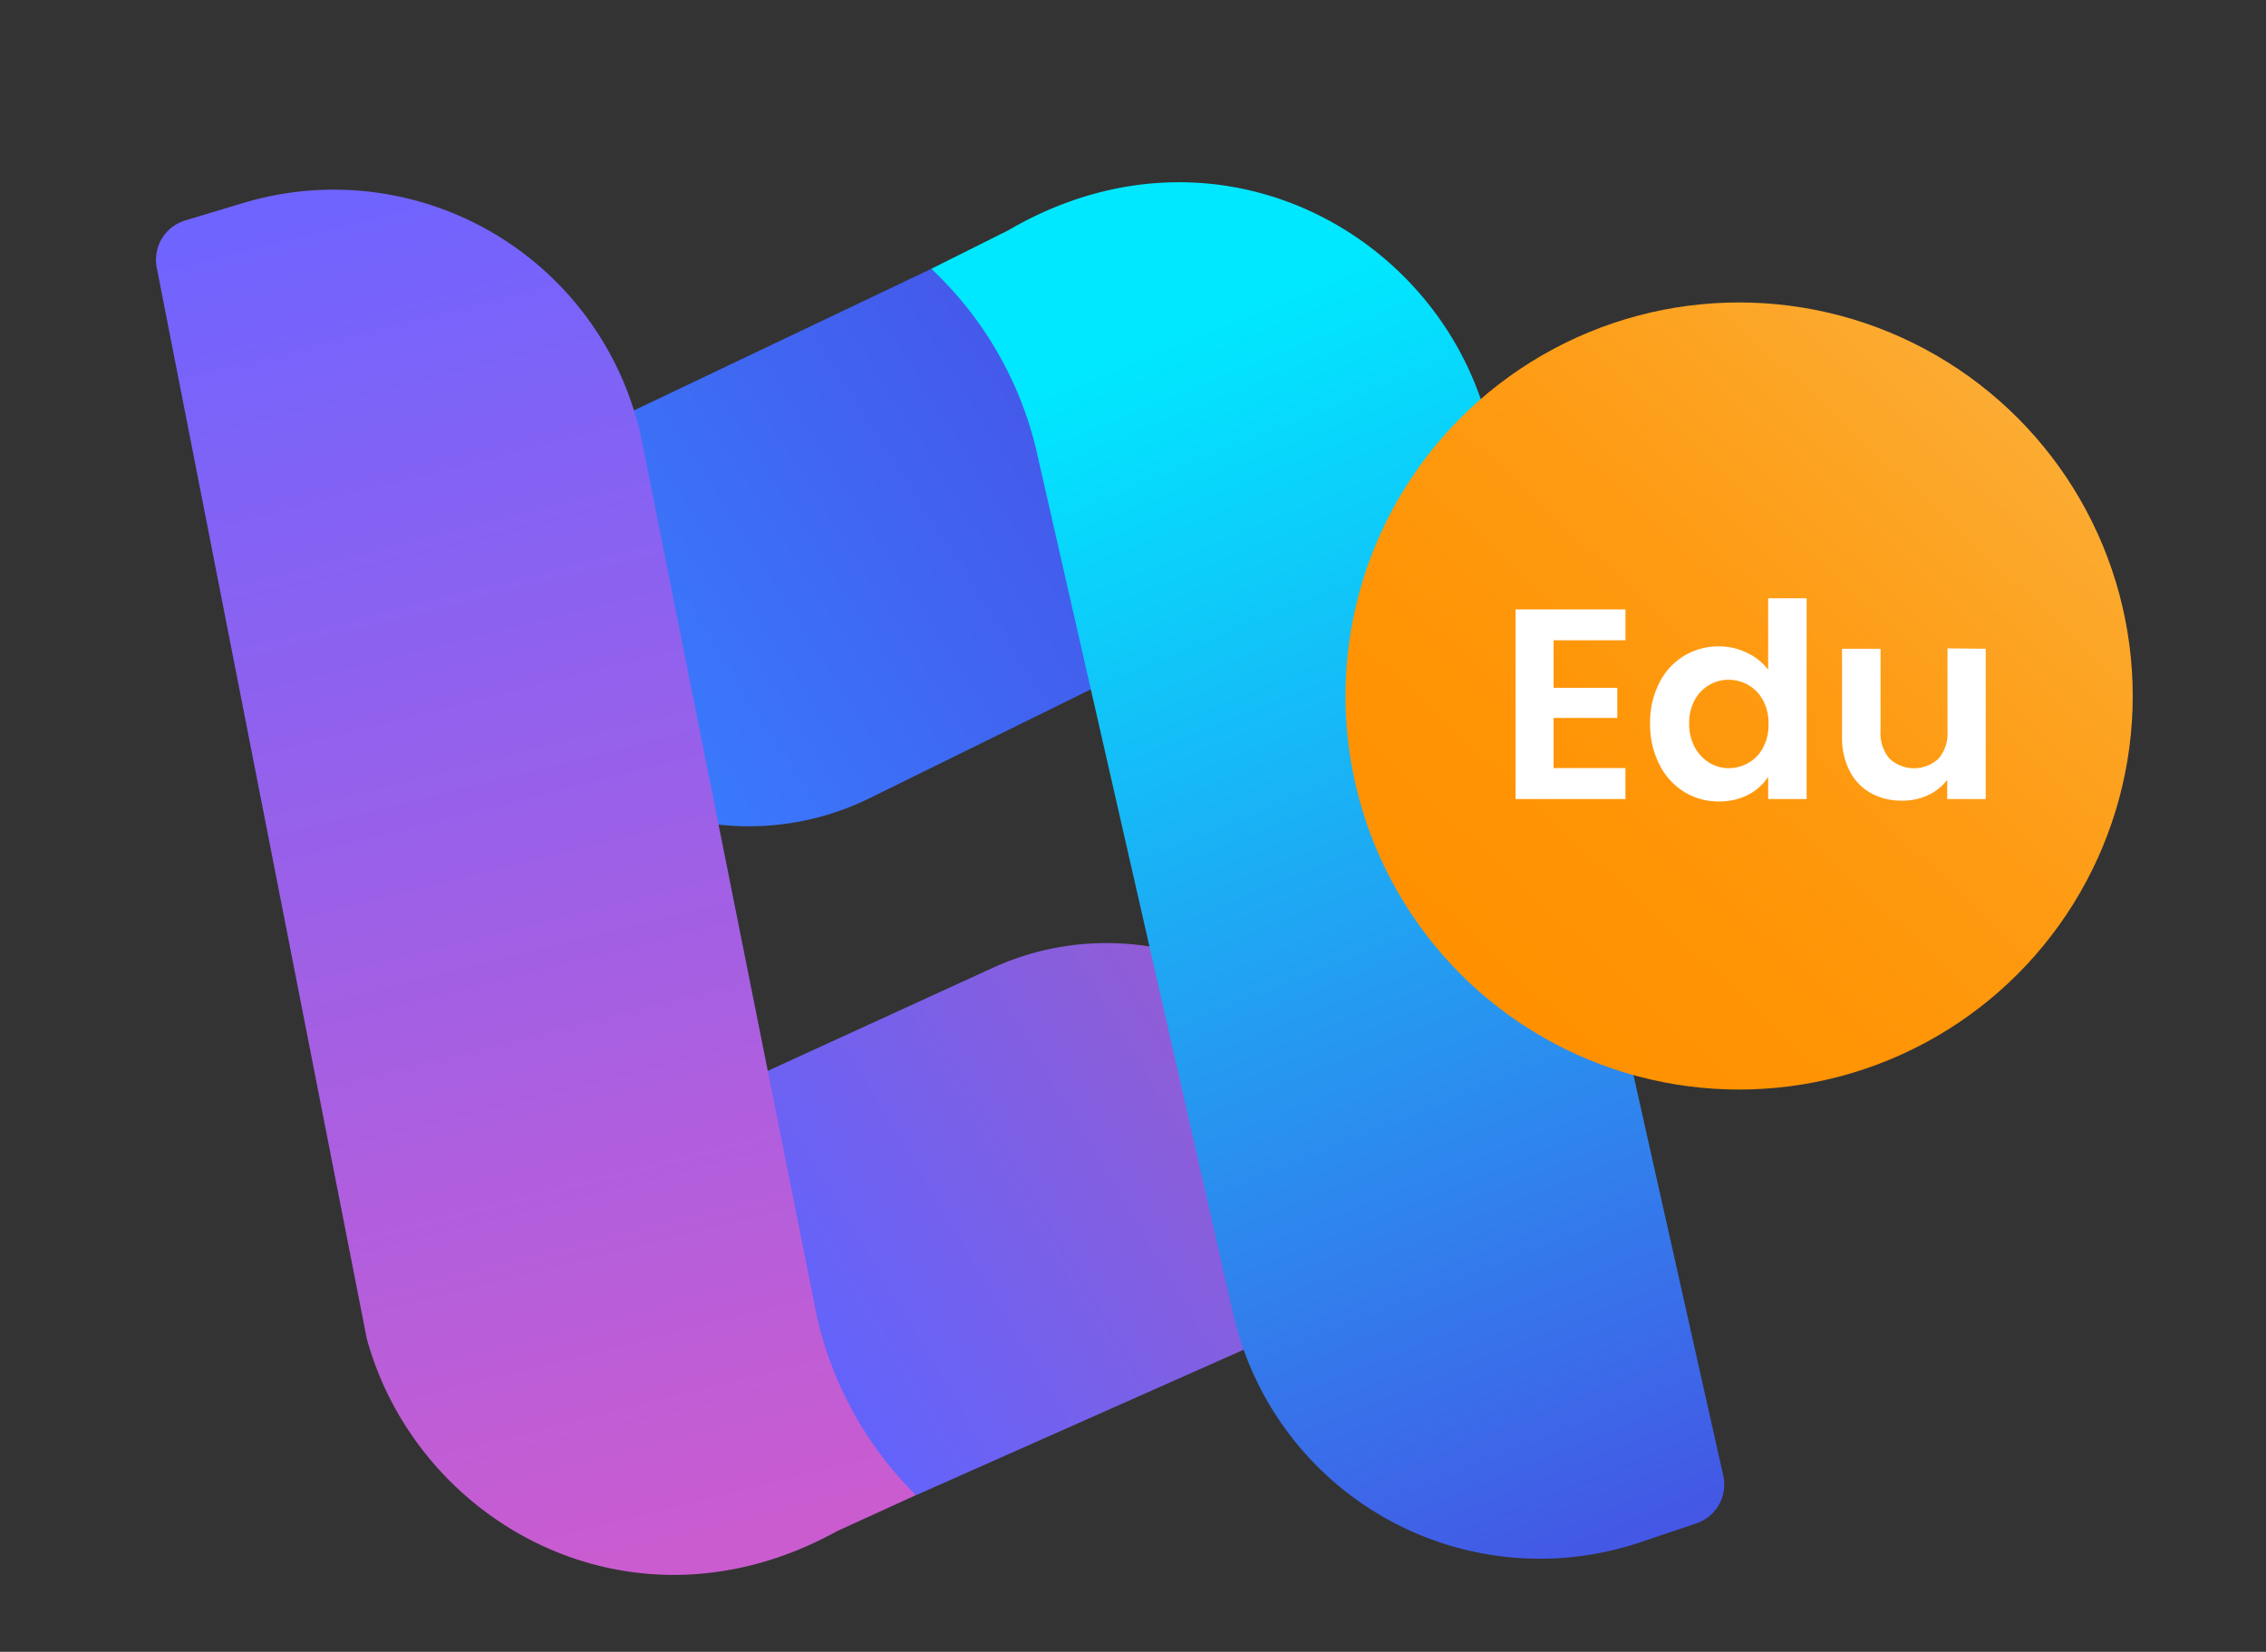 <svg xmlns="http://www.w3.org/2000/svg" viewBox="0 0 235.5 171.71">
    <rect x="0" y="0" width="235.5" height="171.71" fill="#333333" stroke="none"/>
    <defs>
        <style>
            .cls-1{fill:url(#linear-gradient);}.cls-2{fill:url(#linear-gradient-2);}.cls-3{fill:url(#linear-gradient-3);}.cls-4{fill:url(#linear-gradient-4);}.cls-5{fill:url(#linear-gradient-5);}.cls-6{fill:#fff;}
        </style>
        <linearGradient id="linear-gradient" x1="2311.85" y1="-2893.32" x2="2362.01" y2="-2959.76"
            gradientTransform="translate(3310.64 -1864.11) rotate(-159.41)"
            gradientUnits="userSpaceOnUse">
            <stop offset="0.09" stop-color="#484fe4" />
            <stop offset="1" stop-color="#377eff" />
        </linearGradient>
        <linearGradient id="linear-gradient-2" x1="664.62" y1="724.5" x2="714.77" y2="658.05"
            gradientTransform="translate(-279.69 -770.47) rotate(22.13)"
            gradientUnits="userSpaceOnUse">
            <stop offset="0.23" stop-color="#5e64ff" />
            <stop offset="1" stop-color="#985cd0" />
        </linearGradient>
        <linearGradient id="linear-gradient-3" x1="102.65" y1="98.83" x2="145.95" y2="237.78"
            gradientTransform="translate(-62.44 -84.72) rotate(3.19)"
            gradientUnits="userSpaceOnUse">
            <stop offset="0" stop-color="#6f64ff" />
            <stop offset="1" stop-color="#ca5cd0" />
        </linearGradient>
        <linearGradient id="linear-gradient-4" x1="233.75" y1="233.34" x2="169.3" y2="91.36"
            gradientTransform="translate(-46.26 -62.45) rotate(2.33)"
            gradientUnits="userSpaceOnUse">
            <stop offset="0.09" stop-color="#484fe4" />
            <stop offset="1" stop-color="#00e8ff" />
        </linearGradient>
        <linearGradient id="linear-gradient-5" x1="213.54" y1="36.98" x2="153.35" y2="101.89"
            gradientUnits="userSpaceOnUse">
            <stop offset="0" stop-color="#fbb03b" />
            <stop offset="0.16" stop-color="#fca82b" />
            <stop offset="0.47" stop-color="#fe9b13" />
            <stop offset="0.76" stop-color="#ff9405" />
            <stop offset="1" stop-color="#ff9100" />
        </linearGradient>
    </defs>
    <g id="Layer_6" data-name="Layer 6">
        <path class="cls-1"
            d="M49.35,50.54l47.44-22.6,19.8,12.5,5.2,27.08L90.32,83a28.41,28.41,0,0,1-39-15.3c-1.67-4.36-3.21-8.31-4.32-11.09A4.74,4.74,0,0,1,49.35,50.54Z" />
        <path class="cls-2"
            d="M143.22,134.1l-48,21.32-19.45-13-4.48-27.21,31.88-14.6a28.4,28.4,0,0,1,38.59,16.35c1.56,4.4,3,8.39,4,11.2A4.73,4.73,0,0,1,143.22,134.1Z" />
        <path class="cls-3"
            d="M38.11,139.12,16.29,27.82a4.27,4.27,0,0,1,2.95-4.9l6-1.81A32.69,32.69,0,0,1,66.74,46l18.13,90.72a37.91,37.91,0,0,0,10.32,18.7L87,159.16C65.75,170.9,43.37,158.4,38.11,139.12Z" />
        <path class="cls-4"
            d="M154.28,42.7l24.81,110.67a4.26,4.26,0,0,1-2.82,5l-5.94,2a32.69,32.69,0,0,1-42.16-23.77l-20.56-90.2A37.91,37.91,0,0,0,96.79,27.94l8-4C125.8,11.67,148.51,23.56,154.28,42.7Z" />
        <circle class="cls-5" cx="180.74" cy="72.35" r="40.91" />
        <path class="cls-6"
            d="M161.46,66.56V71.5h6.62v3.13h-6.62v5.21h7.47v3.22H157.51V63.35h11.42v3.21Z" />
        <path class="cls-6"
            d="M172.44,71a6.82,6.82,0,0,1,6.21-3.81,6.53,6.53,0,0,1,2.91.67,5.86,5.86,0,0,1,2.2,1.76V62.19h4V83.06h-4V80.75a5.39,5.39,0,0,1-2.06,1.86,6.44,6.44,0,0,1-3.07.7,6.76,6.76,0,0,1-3.61-1,7.06,7.06,0,0,1-2.58-2.87,9.16,9.16,0,0,1-.95-4.24A9,9,0,0,1,172.44,71Zm10.78,1.79a3.92,3.92,0,0,0-1.52-1.58,4.15,4.15,0,0,0-2.06-.55,4,4,0,0,0-2,.54,4.05,4.05,0,0,0-1.51,1.56,5,5,0,0,0-.58,2.44,5.15,5.15,0,0,0,.58,2.47,4.32,4.32,0,0,0,1.52,1.62,3.85,3.85,0,0,0,2,.56,4.05,4.05,0,0,0,2.06-.55,3.86,3.86,0,0,0,1.52-1.58,5,5,0,0,0,.57-2.46A5,5,0,0,0,183.22,72.78Z" />
        <path class="cls-6"
            d="M206.37,67.44V83.06h-4v-2a5.22,5.22,0,0,1-2,1.6,6.27,6.27,0,0,1-2.67.57,6.58,6.58,0,0,1-3.24-.77,5.46,5.46,0,0,1-2.21-2.28,7.53,7.53,0,0,1-.81-3.6V67.44h4V76a4.05,4.05,0,0,0,.93,2.86,3.75,3.75,0,0,0,5.1,0,4.05,4.05,0,0,0,.93-2.86v-8.6Z" />
    </g>
</svg>
